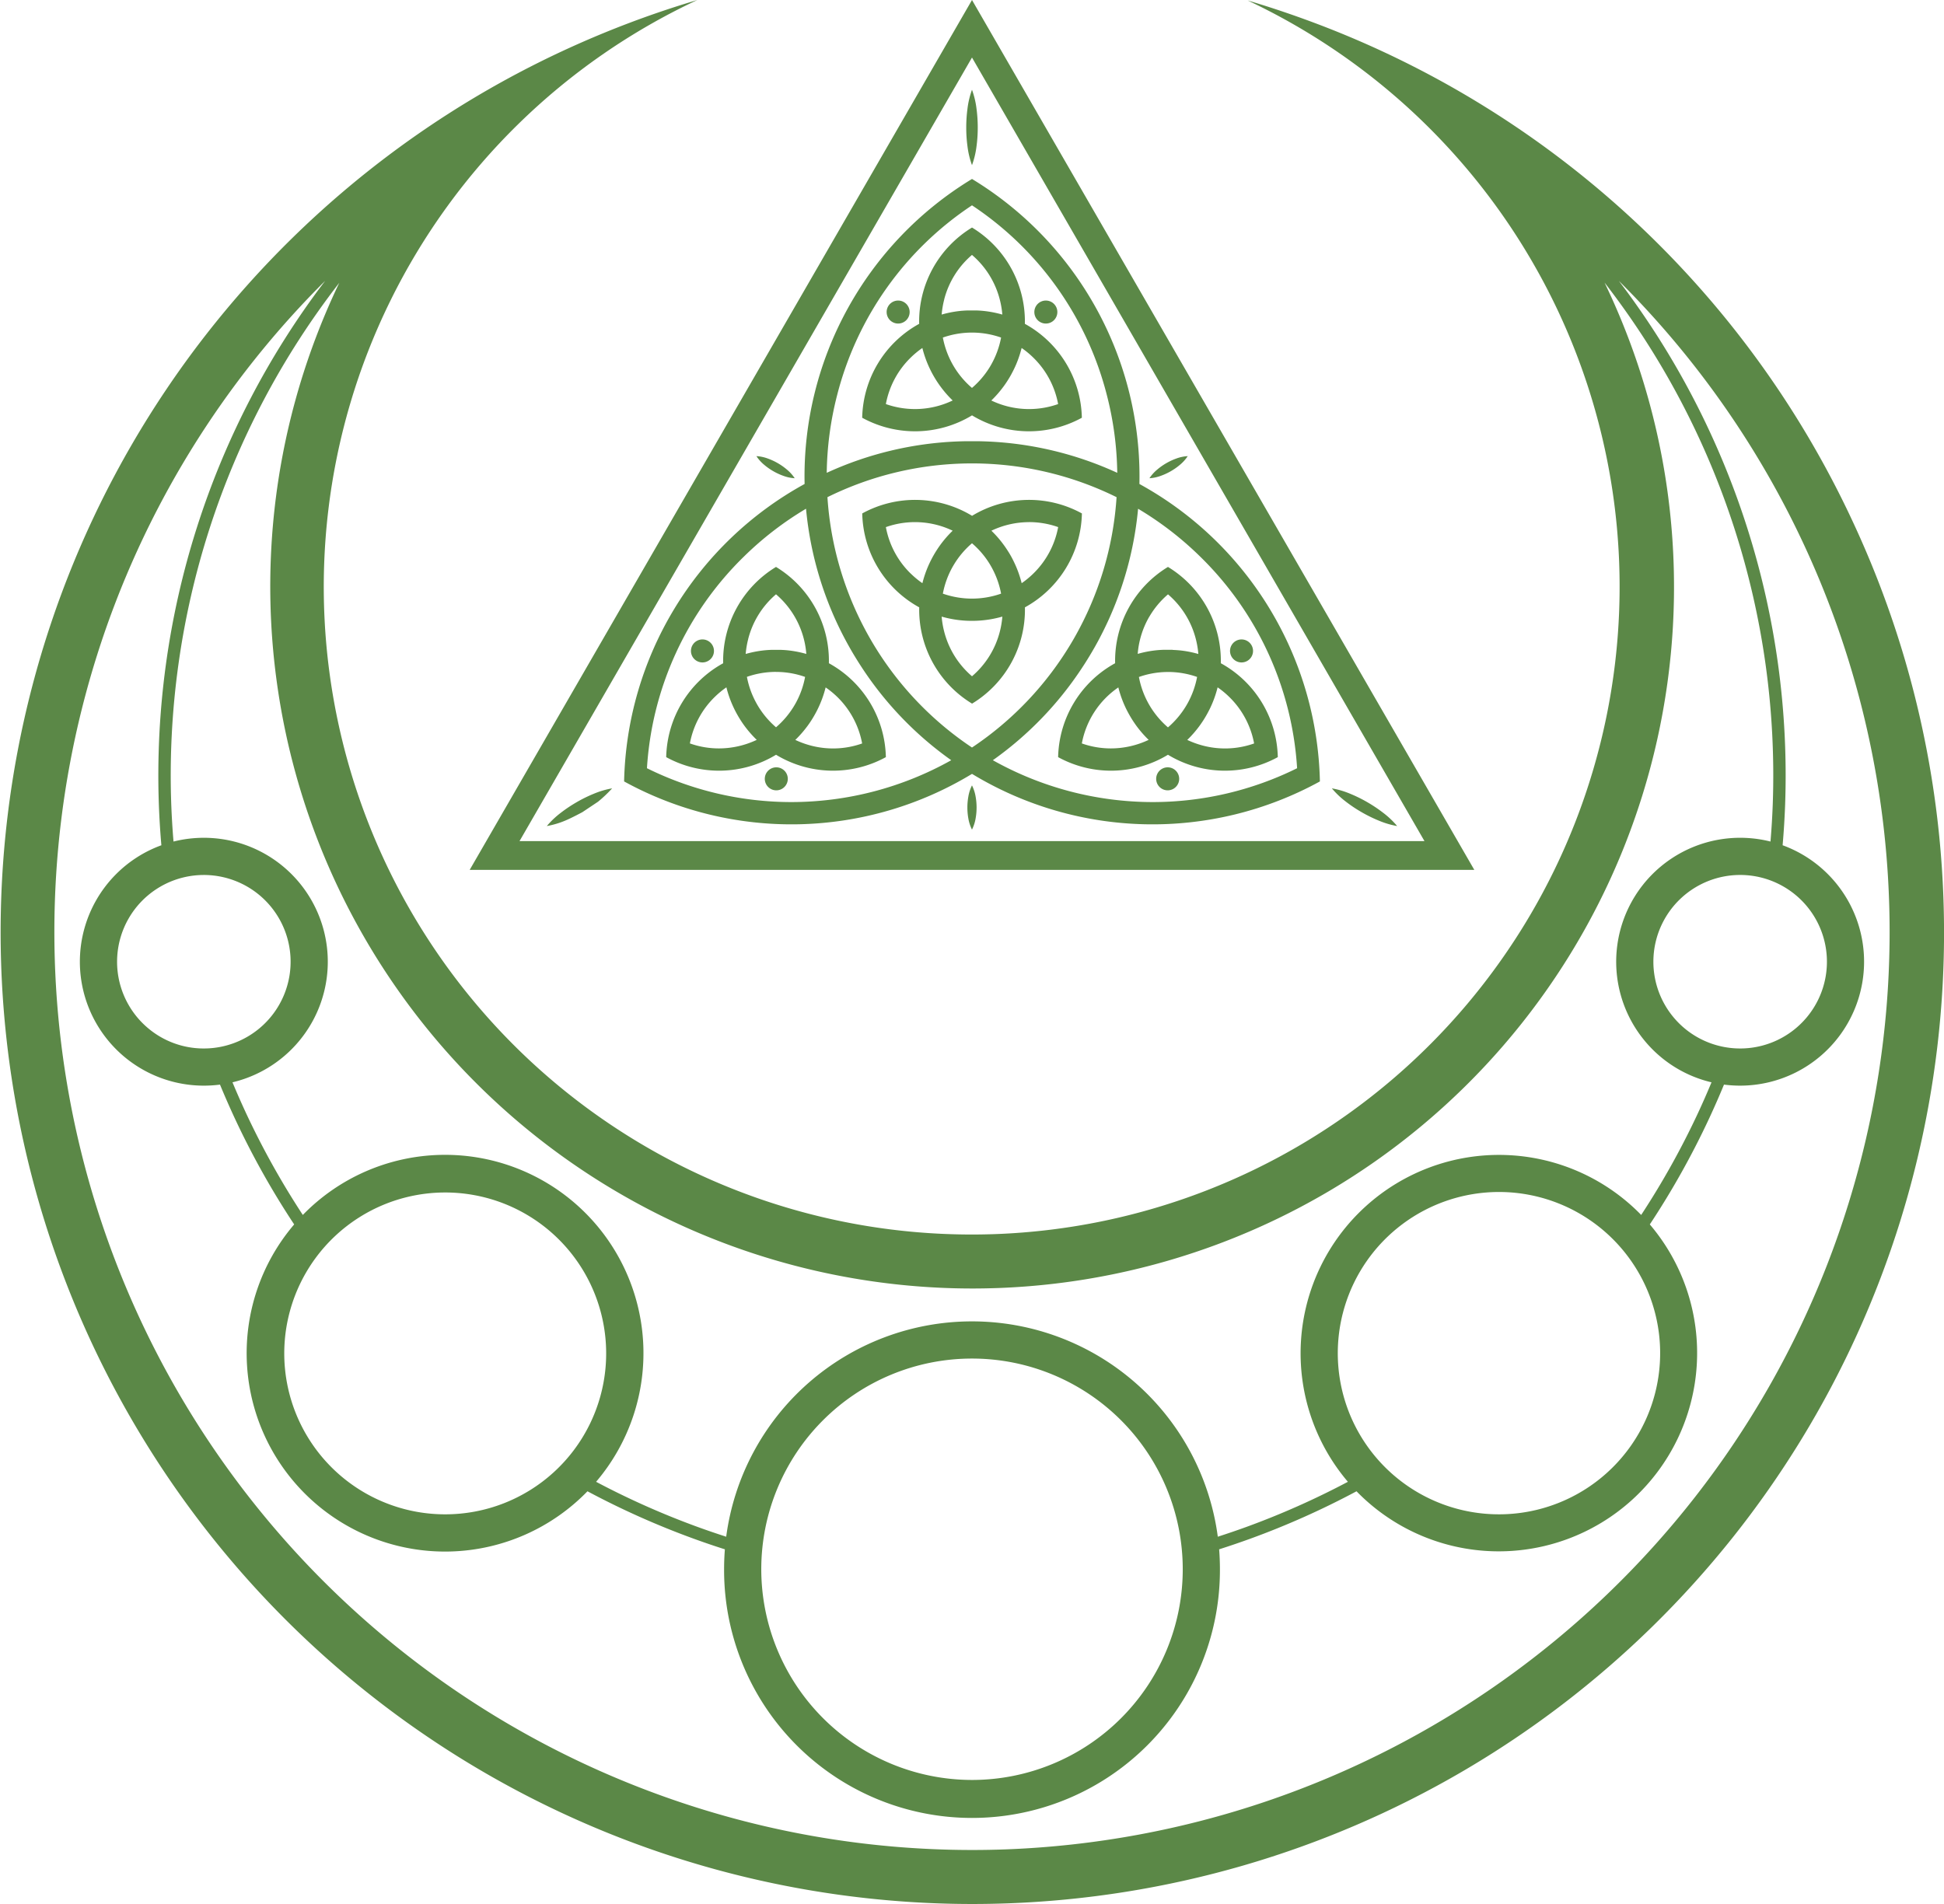 <svg
  xmlns="http://www.w3.org/2000/svg"
  width="743.519"
  height="728.349"
  viewBox="0 0 743.519 728.349"
>
  <path
    fill="#5b8847"
    d="M596.912 342.106a53.517 53.517 0 00-6.48 3.2 54.807 54.807 0 00-6.007 4.017 32.926 32.926 0 00-5.383 5.1 32.917 32.917 0 007.108-2.112c2.243-.923 6.483-3.194 6.483-3.194l6.01-4.013a50.552 50.552 0 005.379-5.1 32.514 32.514 0 00-7.11 2.107m287.76 3a53.526 53.526 0 006.011 4.012 54.66 54.66 0 006.482 3.193 32.98 32.98 0 007.107 2.113 32.838 32.838 0 00-5.382-5.1 54.462 54.462 0 00-6.007-4.017 53.518 53.518 0 00-6.48-3.2 32.545 32.545 0 00-7.11-2.107 32.579 32.579 0 005.379 5.1m-144.4-2.007a23.6 23.6 0 00-.381 4.228 23.265 23.265 0 00.376 4.228 15 15 0 001.384 4.228 14.994 14.994 0 001.384-4.228 23.255 23.255 0 00.376-4.228 23.6 23.6 0 00-.381-4.228 15.159 15.159 0 00-1.38-4.229 15.163 15.163 0 00-1.38 4.229m-75.664-10.546a4.4 4.4 0 102.2-.591 4.4 4.4 0 00-2.2.591m148.084 1.608a4.4 4.4 0 103.817-2.2 4.4 4.4 0 00-3.817 2.2m-176.322-50.535a4.4 4.4 0 102.2-.59 4.4 4.4 0 00-2.2.59m204.568 1.612a4.4 4.4 0 103.817-2.2 4.4 4.4 0 00-3.817 2.2m-155.254 16.154a33.34 33.34 0 0113.958 21.439 33.305 33.305 0 01-20.136.665 33.827 33.827 0 01-5.423-2.024 41.923 41.923 0 004.5-5.123l.009-.012.086-.116.017-.024.08-.109.023-.031.075-.1.028-.038.071-.1.03-.043.068-.095c.011-.016.024-.032.034-.048l.064-.09.037-.053.062-.087.04-.056.059-.084.043-.062.056-.081.045-.065.053-.077.051-.076.047-.067.084-.126.027-.04.083-.124.024-.036.073-.11.031-.047.065-.1.032-.049.064-.1.032-.051.063-.1.035-.055.06-.093.036-.057.059-.093.035-.056.059-.094.035-.056.06-.1.033-.053.06-.1.033-.054.06-.1.033-.055.059-.1.032-.054.062-.1.029-.049.063-.107.028-.046c.024-.039.046-.078.069-.118.007-.01.015-.025.021-.036l.09-.154.078-.136.023-.041.056-.1.026-.045c.019-.034.039-.07.059-.1l.017-.032.077-.136a.283.283 0 01.016-.029l.06-.109a.416.416 0 00.023-.042l.057-.1.019-.036c.051-.092.1-.186.152-.279l.014-.028.061-.113.018-.034.063-.119.011-.02.149-.286.012-.026.064-.123.01-.02c.075-.147.149-.295.222-.442l.006-.011a41.928 41.928 0 003.1-8.429m-51.921 21.437a33.3 33.3 0 019.5-17.776 33.816 33.816 0 014.464-3.685 41.906 41.906 0 003.108 8.457c.074.149.148.3.224.445l.01.022.065.125.01.021c.05.1.1.193.152.29l.007.013.066.125c0 .01.01.021.016.031l.065.121.01.019c.05.094.1.188.152.282l.02.035.058.105.021.039c.022.039.045.08.065.119l.01.018.077.138.02.035.058.1c.009.014.016.028.024.043l.057.1.023.041.078.136c.03.051.06.1.089.154l.025.041a11.318 11.318 0 00.093.159l.064.106.032.055.058.1.034.057.058.095.035.059.057.094.035.057.058.093.036.059.059.095.032.052.062.1.033.052.063.1.031.048.064.1.031.048.067.105.026.041.073.112.024.037.082.125.013.02c.03.047.062.094.093.14v.008q.149.223.3.444l.012.019.085.123.025.036.077.11.026.037c.024.035.048.069.072.1l.034.048.066.095.038.052.062.087.04.056.064.088.038.053.062.084.043.06.059.08.045.062.057.076c.015.021.031.044.047.064l.057.076.047.063.056.074.048.065.053.069.053.07.045.058.06.079c.016.021.033.044.05.064l.151.194.006.008.086.11.018.023.081.1.024.03.08.1.026.033.077.1.029.037.082.1.024.029.082.1.025.03.083.1.025.029c.027.034.056.068.084.1l.022.027.089.107.014.016.095.113.011.012.1.119q1.311 1.533 2.743 2.916a33.929 33.929 0 01-14.471 3.268 33.181 33.181 0 01-11.094-1.911m32.943-27.35h.42a33.385 33.385 0 0110.7 1.909 33.375 33.375 0 01-3.627 10.095l-.064.115-.009.015-.058.1-.008.013-.061.106-.014.026-.062.107-.085.146-.008.013a33.634 33.634 0 01-7.121 8.537 33.645 33.645 0 01-7.214-8.7l-.046-.082-.029-.048-.017-.03a1.416 1.416 0 00-.038-.066v-.008a33.647 33.647 0 01-3.791-10.361 33.656 33.656 0 0110.865-1.9h.273m-10.647-12.6a33.3 33.3 0 0110.638-17.079 33.363 33.363 0 0111.587 22.809 41.79 41.79 0 00-6.508-1.313c-.165-.02-.329-.039-.495-.057h-.01l-.158-.017-.327-.033h-.017l-.143-.013h-.025l-.154-.014-.167-.014-.153-.013h-.032l-.136-.011h-.022l-.32-.024h-.031l-.123-.008h-.045l-.127-.008h-.028l-.16-.008h-.01l-.146-.008h-.037l-.122-.007h-.042l-.14-.007h-.015l-.157-.007H664.984l-.157.007h-.015l-.14.007h-.042l-.122.007h-.037l-.146.008h-.01l-.16.008h-.028l-.127.009h-.044l-.125.009h-.029l-.321.024h-.022l-.136.011h-.032l-.153.013-.167.014-.154.014h-.025l-.143.013h-.017l-.327.033-.158.017h-.01q-.249.027-.5.057a41.884 41.884 0 00-6.533 1.32 33.873 33.873 0 01.96-5.708m-9.566 9.258a42.012 42.012 0 00-21.798 35.921 42.013 42.013 0 0042.009-.912 42.01 42.01 0 0042.007.912 42.008 42.008 0 00-21.794-35.923A42.011 42.011 0 00666.7 255.3a42.012 42.012 0 00-20.214 36.836m137.183 30.69a33.353 33.353 0 0113.959-21.439 41.76 41.76 0 002.314 6.746l.008.021.057.126.01.024.131.288.014.031.049.109.02.043.048.1.018.038.063.135c.008.014.014.029.021.044l.045.094.027.057.039.08c.013.026.02.042.029.064l.042.085.034.071.051.1.031.065.037.074.032.065.035.07c.01.023.022.045.033.066l.045.09.052.1.032.063c.013.026.027.051.039.077l.029.058.039.074.033.064.059.113.041.079.038.071.032.062.038.072.036.067.035.066.043.079.06.111.036.065.038.069.037.067.036.066.045.081.028.051.071.126.029.054.048.084.029.052.05.089.028.047.077.134.089.153.029.051.06.1.035.059.055.092.041.068.049.083.042.069.049.082.044.072.047.079.044.073.047.076.046.075.048.076.044.071.049.079.045.072.047.075.047.074.046.072.049.078.044.068.051.078.044.068.052.08.042.063.054.083.035.052c.107.162.215.322.324.483l.025.036.068.1.029.043.062.09.038.054.064.091c.011.015.023.031.033.047l.067.095.032.046.069.1.028.041.07.1.031.044.069.1.029.041.073.1c.009.011.017.024.027.035l.076.1.022.029.081.109.018.024.085.115.01.012a41.808 41.808 0 004.4 4.987 33.908 33.908 0 01-14.47 3.269 33.154 33.154 0 01-11.089-1.91m51.936-21.449a33.811 33.811 0 014.464 3.685 33.294 33.294 0 019.494 17.777 33.3 33.3 0 01-20.142.666 33.823 33.823 0 01-5.423-2.024 41.9 41.9 0 005-5.809l.094-.132v-.007l.093-.133.094-.135q.282-.407.556-.82l.012-.019.068-.1.029-.044.061-.093.035-.055.057-.087.039-.06.054-.085.041-.063.052-.083.042-.065.051-.081.044-.07.047-.076.047-.077.044-.071.049-.08c.013-.023.029-.048.044-.07l.048-.081.043-.071.05-.082.041-.068.052-.088.038-.064.056-.093.034-.059.063-.107a.683.683 0 00.026-.046c.03-.051.06-.1.089-.154l.077-.134.028-.048.049-.086.032-.056.046-.082c.016-.027.02-.035.029-.053l.07-.124.035-.064.038-.069c.012-.023.027-.047.039-.071l.034-.063.04-.071.035-.066c.024-.043.047-.085.069-.128.01-.018.022-.039.031-.058l.043-.08.028-.052.042-.08.028-.052.044-.082.009-.017.1-.189.02-.04.045-.085.025-.048.043-.083.024-.046.093-.186.018-.03.043-.086.024-.047.043-.085.022-.045.043-.087.018-.036.078-.161.027-.054.037-.078.028-.057.037-.079.027-.057.064-.135.029-.063.034-.074.029-.064.033-.072.03-.066.032-.071.041-.089.033-.073.044-.1.026-.058.038-.085c.012-.029.017-.036.025-.055l.041-.093.021-.046.059-.137.013-.03.047-.111.02-.046.043-.1.017-.039c.041-.1.082-.193.121-.29l.007-.016.054-.131.009-.024a41.8 41.8 0 001.86-5.689m-18.984-5.888h.275a33.632 33.632 0 0110.863 1.9 33.576 33.576 0 01-3.7 10.2l-.01.017-.027.05-.025.044-.02.034-.032.058-.014.024-.041.071-.008.014-.05.086-.085.149-.006.009a33.632 33.632 0 01-7.122 8.539 33.642 33.642 0 01-7.123-8.54v-.007l-.087-.15-.061-.105-.017-.029-.058-.1-.012-.022-.049-.087-.015-.028-.06-.106-.009-.016-.06-.108v-.006a33.355 33.355 0 01-3.561-9.973 33.389 33.389 0 0110.7-1.909h.421m-7.2-21.047a33.415 33.415 0 017.205-8.658 33.3 33.3 0 0110.643 17.107 33.779 33.779 0 01.959 5.708 41.791 41.791 0 00-5.867-1.234c-.165-.022-.328-.044-.493-.064l-.155-.019h-.014a35.893 35.893 0 00-.485-.055h-.02l-.147-.015h-.013l-.322-.032h-.025l-.134-.012h-.031l-.144-.013h-.012l-.163-.014h-.01l-.144-.012h-.037l-.13-.01h-.026l-.319-.024h-.033l-.12-.008h-.047l-.123-.008h-.031l-.158-.008h-.014l-.143-.008h-.038l-.121-.007h-.043l-.138-.007h-.017l-.18-.052H814.889l-.157.007h-.015l-.14.007h-.042l-.122.007h-.038l-.146.008h-.011l-.159.008h-.028l-.127.009h-.044l-.125.009h-.03l-.321.024h-.023l-.135.011h-.032l-.153.013-.166.014-.153.014h-.025l-.143.013h-.017l-.327.033-.158.017h-.01c-.166.018-.33.037-.495.057a41.8 41.8 0 00-6.509 1.313 33.542 33.542 0 014.383-14.151M796.4 292.139a42.011 42.011 0 00-21.8 35.922 42.011 42.011 0 0042.009-.911 42.009 42.009 0 0042.008.911 42.011 42.011 0 00-21.794-35.922 42.011 42.011 0 00-20.212-36.839 42.012 42.012 0 00-20.211 36.839m-43.133-17.831a33.756 33.756 0 01-.959 5.707 33.3 33.3 0 01-10.647 17.111 33.3 33.3 0 01-10.647-17.111 33.751 33.751 0 01-.959-5.707 41.934 41.934 0 009.382 1.565h.013l.152.008h.015l.331.014h.013l.144.006h.192l.321.009H742.701l.321-.009h.019l.141-.006h.031l.147-.006h.01l.333-.014h.012l.155-.008h.01a41.886 41.886 0 009.383-1.565m-11.606-28.052a33.4 33.4 0 016.6 7.654l.051.082.03.048.062.1.022.036.082.133v.007l.091.15v.007l.08.135.018.029.069.119.017.029c.029.047.056.1.084.144l.047.082.022.039.024.041.034.062.008.012a33.665 33.665 0 013.789 10.359 33.65 33.65 0 01-10.864 1.9h-.548a33.655 33.655 0 01-10.864-1.9 33.692 33.692 0 013.835-10.439l.008-.012.046-.067.045-.08.08-.138.033-.055.047-.08.041-.069.034-.058a33.386 33.386 0 016.98-8.274m-23.448 11.595a33.3 33.3 0 01-9.493-17.77 33.357 33.357 0 0125.546 1.369 41.726 41.726 0 00-5.083 5.93l-.095.135-.095.136q-.273.394-.539.8l-.033.049-.053.081-.044.067-.049.074-.047.074-.046.07-.05.078-.044.068-.051.081-.043.067-.052.082-.042.065-.052.084-.041.065-.053.086-.039.063-.055.09-.037.06-.057.093c-.011.02-.024.039-.036.059l-.055.093-.036.06-.057.094-.034.058-.059.1-.031.053-.065.112a1.49 1.49 0 00-.024.041c-.03.051-.06.1-.09.155l-.078.136-.022.038-.059.1-.022.038-.065.117-.011.02-.081.144-.075.135-.015.027c-.023.042-.045.081-.066.122l-.01.018c-.08.146-.159.294-.236.44v.009a41.928 41.928 0 00-3.65 9.512 33.752 33.752 0 01-4.464-3.685m45.29-19.68a33.38 33.38 0 0111.1 1.91 33.3 33.3 0 01-9.494 17.77 33.767 33.767 0 01-4.464 3.686 41.868 41.868 0 00-3.107-8.455v-.008c-.074-.15-.151-.3-.227-.45l-.074-.144v-.01c-.05-.1-.1-.2-.155-.3a9.11 9.11 0 00-.072-.138l-.012-.023-.066-.125-.01-.019-.155-.286-.013-.024-.063-.114-.019-.035-.066-.12-.01-.019-.079-.141-.011-.02-.064-.115-.024-.042-.058-.1-.022-.038-.078-.136-.09-.155-.018-.031-.072-.123-.024-.039-.067-.115-.027-.045-.065-.107-.029-.05-.063-.1a2.027 2.027 0 00-.029-.048l-.062-.1-.03-.049-.064-.1-.029-.047-.065-.1c-.009-.017-.02-.033-.03-.049a2.46 2.46 0 00-.065-.1l-.028-.045-.066-.105-.028-.045a3.249 3.249 0 01-.069-.108l-.025-.039-.073-.114-.024-.035-.08-.123-.015-.023-.091-.138-.006-.01q-.2-.3-.4-.594l-.008-.011-.092-.134-.015-.022-.083-.12-.026-.038-.074-.105-.029-.042-.072-.1-.029-.041-.072-.1-.031-.044-.068-.094c-.011-.017-.025-.035-.037-.051l-.066-.092-.035-.048-.068-.093-.035-.047-.071-.1-.032-.044-.068-.092-.038-.05c-.023-.03-.045-.062-.069-.092l-.034-.046-.074-.1-.031-.041-.076-.1-.03-.04-.069-.09-.092-.118-.048-.063-.057-.073-.049-.062-.062-.079-.044-.055-.064-.081-.043-.053-.065-.081-.043-.053-.063-.077-.045-.056-.066-.081-.04-.048-.071-.086-.034-.042-.077-.092-.03-.037c-.027-.031-.052-.063-.079-.093l-.028-.034-.083-.1-.02-.023-.09-.106-.014-.017q-1.3-1.518-2.717-2.888a33.535 33.535 0 0114.447-3.279m-21.843-2.418a42.012 42.012 0 00-42.007-.912 42.014 42.014 0 0021.794 35.924 42.011 42.011 0 0020.214 36.835 42.011 42.011 0 0020.214-36.835 42.014 42.014 0 0021.794-35.924 42.007 42.007 0 00-42.009.912m78.132-21.919a23.207 23.207 0 00-3.85 1.788 23.48 23.48 0 00-3.471 2.444 15.14 15.14 0 00-2.972 3.308 15.155 15.155 0 004.351-.919 23.6 23.6 0 003.852-1.784 23.155 23.155 0 003.473-2.44 15.022 15.022 0 002.97-3.313 14.968 14.968 0 00-4.354.915m-157.645 2.4a23.158 23.158 0 003.473 2.44 23.63 23.63 0 003.852 1.784 15.157 15.157 0 004.352.919 15.143 15.143 0 00-2.973-3.308 23.53 23.53 0 00-3.471-2.444 23.163 23.163 0 00-3.85-1.788 14.958 14.958 0 00-4.353-.915 14.978 14.978 0 002.97 3.313m46.839-58.43a4.4 4.4 0 104.4-4.4 4.4 4.4 0 00-4.4 4.4m56.492 0a4.4 4.4 0 104.4-4.4 4.4 4.4 0 00-4.4 4.4M708.716 193a33.3 33.3 0 019.493-17.769 33.816 33.816 0 014.464-3.685 41.87 41.87 0 003.108 8.454v.007c.073.148.147.294.222.442l.012.025.063.121.012.024c.049.1.1.192.15.289l.007.012.066.126.017.031.065.121.01.019c.05.094.1.188.152.282l.02.035.058.105.021.039c.022.039.045.08.065.119l.01.018.077.137.02.035.058.1.024.043.057.1.023.042.078.135.089.154.026.044.065.111.03.05.06.1.035.059.056.093.036.06.055.092.037.062.056.09.036.061.056.09c.013.021.026.041.038.063l.055.088.038.06.056.09.039.061.056.089.037.059.057.088.04.063.056.087.038.059.059.09.039.059.058.088.038.058.054.082.045.066.058.087.072.107.061.09.057.083.041.061.063.09.034.05.064.092.036.051.063.092.034.047.066.1a.515.515 0 01.032.045l.071.1.026.035.074.1c.009.013.017.025.027.037l.075.1.022.03.082.111.016.022.087.12.007.008a41.726 41.726 0 004.588 5.245A33.349 33.349 0 01708.716 193m51.925-21.455a33.772 33.772 0 014.464 3.686A33.3 33.3 0 01774.6 193a33.352 33.352 0 01-25.547-1.368 41.763 41.763 0 004.486-5.106l.01-.012.086-.117.017-.023.08-.109.023-.031.075-.1.028-.038.071-.1.03-.043.068-.095.034-.048.064-.09.037-.053.062-.087.04-.056.059-.084.043-.062.055-.081.045-.065.053-.077.051-.076.045-.067.085-.126.026-.04.083-.124.024-.036.073-.11.031-.047.065-.1.032-.049.065-.1.032-.05.063-.1.035-.055.06-.094.036-.056.059-.093.035-.056.059-.095.035-.055.06-.1.032-.053c.021-.032.041-.065.061-.1s.022-.036.033-.054l.06-.1.032-.055.06-.1.032-.054.062-.1.029-.049.063-.107c.009-.015.019-.03.027-.046.024-.039.046-.079.069-.118l.021-.036.09-.155.077-.135.025-.042c.017-.031.036-.064.054-.1l.027-.047.057-.1.02-.036.075-.135.019-.033.057-.1.026-.047.053-.1.023-.042.069-.129v-.008l.074-.138.02-.037.054-.1.024-.044.055-.105.018-.033.073-.139.007-.013.063-.123.022-.042c.017-.035.034-.068.052-.1l.02-.04.064-.124.007-.013.071-.141.015-.03.055-.11.02-.041.052-.107.017-.033.137-.284.016-.031.053-.112.016-.035.06-.125.008-.016.067-.144.01-.022.056-.119.017-.036.051-.113.014-.031.129-.286.013-.028.051-.117.015-.034.055-.124.008-.017.064-.149.059-.138.013-.031.051-.12.01-.024.123-.3.008-.017.052-.128.012-.027.056-.138v-.006l.12-.3.008-.018.052-.136.007-.015.117-.3.057-.149v-.01c.077-.2.153-.411.227-.617q.708-1.978 1.209-3.991m-18.984-5.888h.275a33.618 33.618 0 0110.863 1.9 33.655 33.655 0 01-3.744 10.279l-.007.013c-.011.02-.023.039-.033.059l-.02.034-.025.044-.031.055-.015.027-.048.084c-.028.048-.056.1-.084.144l-.017.029-.07.119-.016.028-.081.136v.007l-.092.151-.084.138-.022.036-.062.1-.03.048a2.32 2.32 0 01-.052.083 33.372 33.372 0 01-6.6 7.653 33.37 33.37 0 01-6.98-8.274l-.034-.058-.041-.068-.047-.081a1.562 1.562 0 00-.032-.055l-.08-.137-.045-.078a33.69 33.69 0 01-3.88-10.517 33.622 33.622 0 0110.863-1.9h.275m-10.647-12.6a33.3 33.3 0 0110.647-17.11 33.3 33.3 0 0110.647 17.11 33.862 33.862 0 01.96 5.708 41.787 41.787 0 00-7.031-1.377l-.5-.05h-.011l-.15-.014h-.019c-.161-.015-.322-.028-.484-.042h-.028l-.14-.011h-.017l-.324-.024h-.026l-.129-.009h-.042l-.131-.009h-.025l-.162-.01-.152-.008h-.034l-.126-.007h-.039l-.145-.007h-.01l-.159-.007h-3.44l-.157.007h-.015l-.14.007h-.042l-.122.007h-.037l-.146.008h-.01l-.16.01h-.028l-.127.008h-.044l-.125.009h-.029l-.321.024h-.023l-.135.011h-.032l-.153.012-.166.014-.154.014h-.025l-.143.013h-.017l-.327.033-.158.017h-.01l-.495.057a41.834 41.834 0 00-6.532 1.32 33.762 33.762 0 01.959-5.708m-9.566 9.257a42.014 42.014 0 00-21.794 35.924 42.014 42.014 0 0042.008-.912 42.014 42.014 0 0042.008.912 42.014 42.014 0 00-21.794-35.924 42.012 42.012 0 00-20.214-36.836 42.012 42.012 0 00-20.214 36.836m-104.116 170a123.8 123.8 0 0137.142-81.021 125.276 125.276 0 0123.7-18.251 132.46 132.46 0 0016.083 52.041l.39.7a.2.2 0 01.014.025l.112.2.022.038c.084.15.168.3.253.446l.023.042.1.177.035.062a23.038 23.038 0 01.127.221l.124.216.141.244.036.062.106.183.044.074c.033.057.065.112.1.168l.051.087.092.156.05.085.093.157.052.087c.03.052.062.1.093.156l.05.085.092.156.054.09c.03.051.062.1.093.154l.049.083.1.158.051.085.1.158.048.08.1.162.048.08.1.167.043.07.108.177.039.063c.042.068.083.136.126.2l.019.03.141.229.008.012c.151.243.3.484.453.725l.015.024.132.209.037.059c.037.06.077.121.115.18l.039.062.108.17.05.079.1.157.053.083.094.145.061.095.094.145.055.085.095.146.06.092.09.138.065.1.082.126.07.107.083.127.07.105.077.117.079.119.065.1.089.135.051.077.1.152.05.075c.123.185.245.365.37.549l.033.049.112.165.041.061.11.16.045.066c.036.054.071.1.108.158l.045.064.118.174.031.045.121.174.034.05.119.171.038.054.119.171.033.047.129.184.018.026.138.2a.1.1 0 01.011.016 132.31 132.31 0 0031.724 31.823 125.311 125.311 0 01-61.22 16.011h-.009a124.571 124.571 0 01-55.149-12.951m187.82-99.272a125.248 125.248 0 0123.7 18.251 123.8 123.8 0 0137.142 81.021 124.554 124.554 0 01-55.145 12.951 125.32 125.32 0 01-61.226-16.013 132.286 132.286 0 0033.975-35.128l.018-.027.122-.186.029-.046.112-.17.043-.065.1-.156.051-.078.1-.147.056-.087.093-.142.059-.091.088-.137.066-.1.081-.126.07-.11c.027-.041.052-.083.079-.122l.073-.116.075-.118.079-.124.069-.109.087-.138.061-.1.11-.176.036-.057.3-.479.022-.036c.043-.067.083-.135.126-.2l.037-.061.109-.177.046-.074c.034-.055.068-.11.1-.166l.048-.078.1-.161.049-.082c.032-.053.065-.106.1-.159l.051-.084c.031-.05.063-.1.094-.155l.053-.087.093-.156.051-.085.093-.155.054-.09.091-.154.051-.085c.031-.054.064-.108.1-.161l.048-.081.094-.16.049-.083.093-.157c.015-.028.036-.062.051-.088l.1-.164.045-.077.105-.182.037-.063.141-.244.121-.211c.015-.027.029-.052.046-.079l.075-.132.053-.093.071-.124.052-.091.11-.193c.019-.035.039-.069.059-.1s.04-.07.059-.1l.065-.115.052-.094.067-.12.043-.076.156-.28.018-.032.079-.142a1.98 1.98 0 00.035-.063l.079-.142.03-.055.282-.512.006-.011.09-.164.02-.037q.2-.361.391-.723l.1-.185q1.786-3.342 3.363-6.742l.01-.02.082-.176.007-.014c.083-.177.164-.357.246-.534l.015-.033.071-.157.026-.055.069-.152c0-.012.011-.027.017-.039l.125-.278.036-.08.057-.127.039-.086.057-.128.041-.092.054-.121.071-.16.063-.145.047-.106.048-.11.05-.116.043-.1.075-.172.02-.044c.03-.072.063-.146.094-.217l.029-.069.069-.16.029-.066.078-.182c.007-.014.012-.028.018-.043l.2-.463.014-.034.087-.207.012-.028a132.138 132.138 0 009.767-39.027M741.657 215.7h.466a124.844 124.844 0 0154.828 12.914 124.857 124.857 0 01-16.226 53.931l-.021.035-.083.147-.027.045-.105.184c-.041.07-.082.14-.121.211l-.048.082-.073.126-.061.1-.058.1-.072.122-.042.072-.088.149-.013.024a124.856 124.856 0 01-38.255 40.441q-.779-.519-1.55-1.049l-.009-.007-.174-.12-.07-.047-.1-.071-.12-.083-.02-.013a124.894 124.894 0 01-36.206-39.046.322.322 0 01-.018-.03l-.088-.149-.037-.063-.079-.133-.051-.089-.064-.11-.071-.123-.049-.084c-.04-.069-.082-.139-.121-.21l-.107-.186-.022-.038c-.029-.052-.059-.1-.089-.155l-.015-.027a124.84 124.84 0 01-16.229-53.936 124.844 124.844 0 0154.822-12.914h.466m-51.6-26.048a123.81 123.81 0 0151.6-72.677 123.81 123.81 0 0151.6 72.677 125.342 125.342 0 013.957 29.648 132.37 132.37 0 00-50.134-12.005h-.02l-.251-.01h-.009l-.533-.019h-.011l-.24-.008h-.042l-.239-.008h-.015l-.52-.014h-.044l-.215-.006h-.047l-.509-.011H738.93l-.509.011h-.048l-.214.006h-.045l-.519.014h-.014l-.24.008h-.041l-.241.008h-.011l-.533.019h-.01l-.252.01h-.018A132.37 132.37 0 00686.1 219.3a125.285 125.285 0 013.957-29.648m-12.429 33.919A133.077 133.077 0 00608.6 337.356a133.078 133.078 0 00133.063-2.889 133.071 133.071 0 00133.059 2.889 133.077 133.077 0 00-69.033-113.789 133.075 133.075 0 00-64.028-116.678 133.074 133.074 0 00-64.028 116.678m62.3-143.593a54.641 54.641 0 00-.476 7.211 53.537 53.537 0 00.47 7.21 32.483 32.483 0 001.73 7.211 32.53 32.53 0 001.73-7.211 53.688 53.688 0 00.47-7.21 54.808 54.808 0 00-.476-7.211 32.913 32.913 0 00-1.725-7.211 32.92 32.92 0 00-1.725 7.211m-78.869 558.754a80.6 80.6 0 1180.6 80.6 80.687 80.687 0 01-80.6-80.6m-142.007-24.749a61.559 61.559 0 1121.074 3.738 61.232 61.232 0 01-21.074-3.738m366.209-36.836a61.684 61.684 0 0157.909-82.734 61.654 61.654 0 11-57.91 82.734M426.53 431.745a33.184 33.184 0 1121.308 7.766 32.97 32.97 0 01-21.308-7.766m583.5-4.09a33.188 33.188 0 0125.4-54.52 33.188 33.188 0 11-25.4 54.52m-258.554 103.5a268.366 268.366 0 00233.467-381.763q-.667-1.431-1.35-2.852a307.641 307.641 0 0164.336 199.348q-.265 7.258-.874 14.464a47.414 47.414 0 00-47.922 76.448 47.2 47.2 0 0025.366 15.655 310.937 310.937 0 01-5.149 11.706 309.436 309.436 0 01-21.75 39.031 75.877 75.877 0 00-112.174 102.082 308.98 308.98 0 01-38.972 17.317 317.34 317.34 0 01-10.786 3.688 94.832 94.832 0 00-188.02 0 312.22 312.22 0 01-10.785-3.688 308.843 308.843 0 01-38.975-17.318 75.875 75.875 0 00-112.172-102.082 309.537 309.537 0 01-21.751-39.031 318.29 318.29 0 01-5.148-11.706 47.412 47.412 0 00-10.93-93.54 47.708 47.708 0 00-11.625 1.438q-.6-7.205-.873-14.464a307.638 307.638 0 0164.274-199.27q-5.693 11.892-10.252 24.41a268.581 268.581 0 00252.269 360.3c3.248 0 6.543-.06 9.795-.177M621.6 724.868A351.221 351.221 0 01481.139 159.63q6.393-7.083 13.129-13.776a312.431 312.431 0 00-63.617 200.2q.287 7.889.968 15.717a47.414 47.414 0 0016.22 91.959 47.766 47.766 0 006.2-.4q2.672 6.457 5.629 12.834a313.876 313.876 0 0022.742 40.653A75.875 75.875 0 00594.589 608.9a313.445 313.445 0 0040.653 18.148q5.92 2.155 11.9 4.055-.3 3.772-.3 7.626a94.82 94.82 0 10189.639 0q0-3.85-.3-7.626 5.976-1.91 11.9-4.055a313.733 313.733 0 0040.645-18.148A75.877 75.877 0 001000.9 506.817a314.127 314.127 0 0022.744-40.654 319.15 319.15 0 005.628-12.834 47.738 47.738 0 006.2.4 47.417 47.417 0 0016.222-91.959q.68-7.827.967-15.717a312.42 312.42 0 00-63.609-200.194 351.226 351.226 0 01-234.54 600.028c-4.26.155-8.574.232-12.821.232A350.133 350.133 0 01621.6 724.868m-37.019-666.7A371.77 371.77 0 00741.7 766.778q6.777 0 13.569-.246a371.567 371.567 0 00323.243-528.589A370.566 370.566 0 00868.777 45.761Q858 41.84 847.086 38.6a247.85 247.85 0 01-96.358 471.913q-4.528.165-9.048.164A247.772 247.772 0 01636.614 38.429a375.216 375.216 0 00-52.031 19.74m157.074 2.268l173.057 299.744H568.6zm-9.53-5.5L559.071 354.679l-9.531 16.507h384.234l-9.53-16.507L751.188 54.936l-9.53-16.507z"
    transform="translate(-369.899 -38.429)"
  ></path>
</svg>